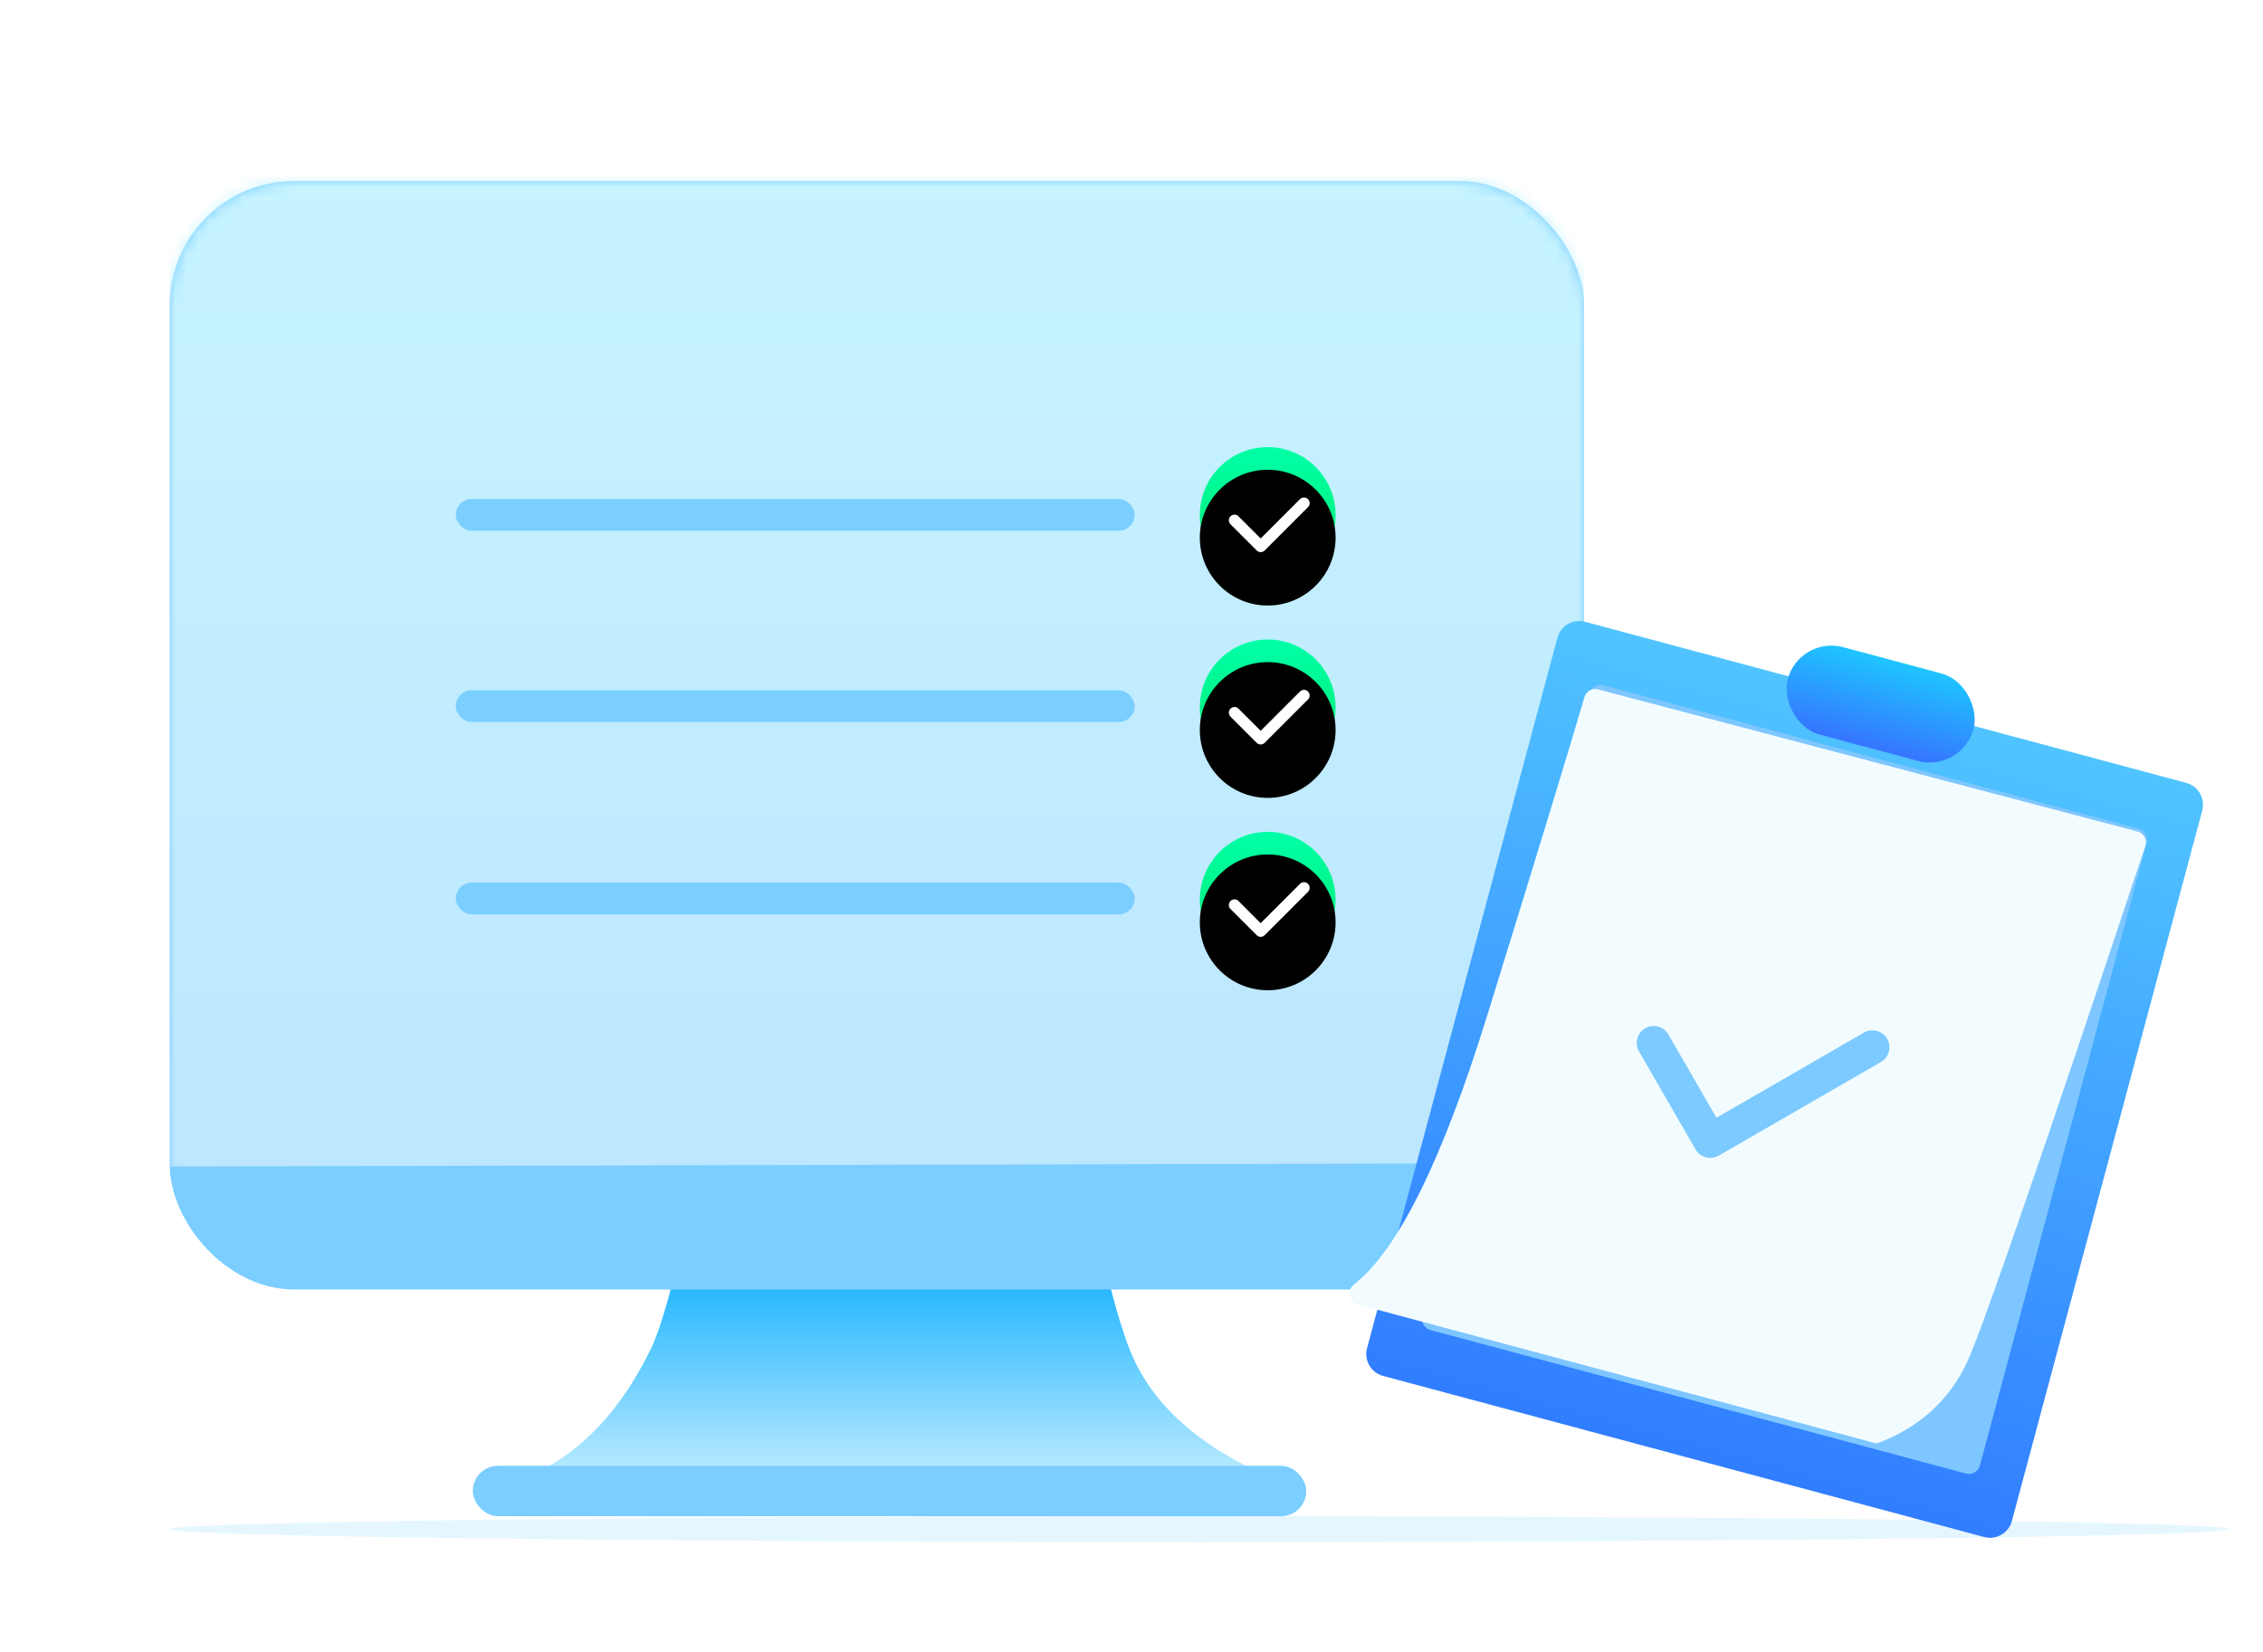 <?xml version="1.0" encoding="UTF-8"?>
<svg width="200px" height="146px" viewBox="0 0 200 146" version="1.1" xmlns="http://www.w3.org/2000/svg" xmlns:xlink="http://www.w3.org/1999/xlink">
    <title>Illustration/Successfully_repaired_the_Trojan_horse-no_abnormal</title>
    <defs>
        <linearGradient x1="37.209%" y1="96.847%" x2="37.209%" y2="62.956%" id="linearGradient-1">
            <stop stop-color="#B8EAFF" offset="0%"></stop>
            <stop stop-color="#25B7FF" offset="100%"></stop>
        </linearGradient>
        <rect id="path-2" x="0" y="0" width="125" height="97.962" rx="11"></rect>
        <linearGradient x1="50%" y1="0%" x2="50%" y2="100%" id="linearGradient-4">
            <stop stop-color="#C7F4FF" offset="0%"></stop>
            <stop stop-color="#BDE6FF" offset="100%"></stop>
        </linearGradient>
        <linearGradient x1="50%" y1="2.105%" x2="50%" y2="100%" id="linearGradient-5">
            <stop stop-color="#00FFA6" offset="0%"></stop>
            <stop stop-color="#00EB6B" offset="100%"></stop>
        </linearGradient>
        <circle id="path-6" cx="6" cy="6" r="6"></circle>
        <filter x="-25.0%" y="-25.0%" width="150.0%" height="150.0%" filterUnits="objectBoundingBox" id="filter-7">
            <feGaussianBlur stdDeviation="2" in="SourceAlpha" result="shadowBlurInner1"></feGaussianBlur>
            <feOffset dx="0" dy="2" in="shadowBlurInner1" result="shadowOffsetInner1"></feOffset>
            <feComposite in="shadowOffsetInner1" in2="SourceAlpha" operator="arithmetic" k2="-1" k3="1" result="shadowInnerInner1"></feComposite>
            <feColorMatrix values="0 0 0 0 1   0 0 0 0 1   0 0 0 0 1  0 0 0 0.33 0" type="matrix" in="shadowInnerInner1"></feColorMatrix>
        </filter>
        <linearGradient x1="50%" y1="0%" x2="50%" y2="100%" id="linearGradient-8">
            <stop stop-color="#00FFA6" offset="2.105%"></stop>
            <stop stop-color="#00EB6B" offset="100%"></stop>
        </linearGradient>
        <circle id="path-9" cx="6" cy="6" r="6"></circle>
        <filter x="-25.0%" y="-25.0%" width="150.0%" height="150.0%" filterUnits="objectBoundingBox" id="filter-10">
            <feGaussianBlur stdDeviation="2" in="SourceAlpha" result="shadowBlurInner1"></feGaussianBlur>
            <feOffset dx="0" dy="2" in="shadowBlurInner1" result="shadowOffsetInner1"></feOffset>
            <feComposite in="shadowOffsetInner1" in2="SourceAlpha" operator="arithmetic" k2="-1" k3="1" result="shadowInnerInner1"></feComposite>
            <feColorMatrix values="0 0 0 0 1   0 0 0 0 1   0 0 0 0 1  0 0 0 0.33 0" type="matrix" in="shadowInnerInner1"></feColorMatrix>
        </filter>
        <circle id="path-11" cx="6" cy="6" r="6"></circle>
        <filter x="-25.0%" y="-25.0%" width="150.0%" height="150.0%" filterUnits="objectBoundingBox" id="filter-12">
            <feGaussianBlur stdDeviation="2" in="SourceAlpha" result="shadowBlurInner1"></feGaussianBlur>
            <feOffset dx="0" dy="2" in="shadowBlurInner1" result="shadowOffsetInner1"></feOffset>
            <feComposite in="shadowOffsetInner1" in2="SourceAlpha" operator="arithmetic" k2="-1" k3="1" result="shadowInnerInner1"></feComposite>
            <feColorMatrix values="0 0 0 0 1   0 0 0 0 1   0 0 0 0 1  0 0 0 0.33 0" type="matrix" in="shadowInnerInner1"></feColorMatrix>
        </filter>
        <filter x="-19.0%" y="-16.5%" width="138.0%" height="133.0%" filterUnits="objectBoundingBox" id="filter-13">
            <feOffset dx="0" dy="2" in="SourceAlpha" result="shadowOffsetOuter1"></feOffset>
            <feGaussianBlur stdDeviation="2" in="shadowOffsetOuter1" result="shadowBlurOuter1"></feGaussianBlur>
            <feColorMatrix values="0 0 0 0 0   0 0 0 0 0.694   0 0 0 0 1  0 0 0 0.231 0" type="matrix" in="shadowBlurOuter1" result="shadowMatrixOuter1"></feColorMatrix>
            <feMerge>
                <feMergeNode in="shadowMatrixOuter1"></feMergeNode>
                <feMergeNode in="SourceGraphic"></feMergeNode>
            </feMerge>
        </filter>
        <linearGradient x1="50%" y1="-1.42108547e-12%" x2="50%" y2="100%" id="linearGradient-14">
            <stop stop-color="#50C4FF" offset="0%"></stop>
            <stop stop-color="#317DFF" offset="100%"></stop>
        </linearGradient>
        <linearGradient x1="39.838%" y1="0%" x2="39.838%" y2="100%" id="linearGradient-15">
            <stop stop-color="#1EC5FF" offset="0%"></stop>
            <stop stop-color="#3675FF" offset="100%"></stop>
        </linearGradient>
    </defs>
    <g id="Illustration/Successfully_repaired_the_Trojan_horse-no_abnormal" stroke="none" stroke-width="1" fill="none" fill-rule="evenodd">
        <g id="编组-2" transform="translate(15, 16)">
            <path d="M77.369,66.282 C80.228,85.536 82.714,97.855 84.826,103.237 C86.995,108.762 92.201,112.941 100.446,115.774 L26.786,115.774 C33.594,114.918 38.835,110.74 42.509,103.237 C44.357,99.463 47.01,87.145 50.469,66.282 L77.369,66.282 Z" id="三角形" fill="url(#linearGradient-1)"></path>
            <rect id="矩形" fill="#7BCEFF" x="26.786" y="113.547" width="73.661" height="4.453" rx="2.226"></rect>
            <mask id="mask-3" fill="white">
                <use xlink:href="#path-2"></use>
            </mask>
            <use id="蒙版" fill="#7BCEFF" xlink:href="#path-2"></use>
            <path d="M7.981,-1.122 L116.981,-1.385 C121.399,-1.396 124.989,2.177 125,6.595 C125,6.602 125,6.608 125,6.615 L125,86.793 L125,86.793 L0,87.095 L0,6.878 C1.2361997e-15,2.468 3.57,-1.111 7.981,-1.122 Z" id="矩形" fill="url(#linearGradient-4)" mask="url(#mask-3)"></path>
            <g id="编组" mask="url(#mask-3)">
                <g transform="translate(25.281, 23.516)">
                    <rect id="矩形" fill="#7BCFFF" x="0" y="4.58" width="60" height="2.81" rx="1.405"></rect>
                    <rect id="矩形" fill="#7BCFFF" x="0" y="21.484" width="60" height="2.81" rx="1.405"></rect>
                    <rect id="矩形" fill="#7BCFFF" x="0" y="38.484" width="60" height="2.81" rx="1.405"></rect>
                    <g id="编组-3" stroke-width="1" fill="none" transform="translate(65.757, 0)">
                        <g id="椭圆形" transform="translate(6, 6) rotate(-360) translate(-6, -6) ">
                            <use fill="url(#linearGradient-5)" fill-rule="evenodd" xlink:href="#path-6"></use>
                            <use fill="black" fill-opacity="1" filter="url(#filter-7)" xlink:href="#path-6"></use>
                        </g>
                        <polyline id="路径" stroke="#FFFFFF" stroke-linecap="round" stroke-linejoin="round" transform="translate(6.136, 5.708) rotate(-315) translate(-6.136, -5.708) " points="4.5 8.416 7.772 8.416 7.772 3"></polyline>
                    </g>
                    <g id="编组-3备份" stroke-width="1" fill="none" transform="translate(65.757, 17)">
                        <g id="椭圆形" transform="translate(6, 6) rotate(-360) translate(-6, -6) ">
                            <use fill="url(#linearGradient-8)" fill-rule="evenodd" xlink:href="#path-9"></use>
                            <use fill="black" fill-opacity="1" filter="url(#filter-10)" xlink:href="#path-9"></use>
                        </g>
                        <polyline id="路径" stroke="#FFFFFF" stroke-linecap="round" stroke-linejoin="round" transform="translate(6.136, 5.708) rotate(-315) translate(-6.136, -5.708) " points="4.5 8.416 7.772 8.416 7.772 3"></polyline>
                    </g>
                    <g id="编组-3备份-2" stroke-width="1" fill="none" transform="translate(65.757, 34)">
                        <g id="椭圆形" transform="translate(6, 6) rotate(-360) translate(-6, -6) ">
                            <use fill="url(#linearGradient-8)" fill-rule="evenodd" xlink:href="#path-11"></use>
                            <use fill="black" fill-opacity="1" filter="url(#filter-12)" xlink:href="#path-11"></use>
                        </g>
                        <polyline id="路径" stroke="#FFFFFF" stroke-linecap="round" stroke-linejoin="round" transform="translate(6.136, 5.708) rotate(-315) translate(-6.136, -5.708) " points="4.5 8.416 7.772 8.416 7.772 3"></polyline>
                    </g>
                </g>
            </g>
        </g>
        <ellipse id="椭圆形" fill-opacity="0.366" fill="#B7E5FF" cx="106" cy="135.143" rx="91" ry="1.143"></ellipse>
        <g id="编组-5" filter="url(#filter-13)" transform="translate(156.689, 91.112) rotate(-345) translate(-156.689, -91.112) translate(125.081, 54.743)">
            <path d="M6.216,3.738 L61.216,3.738 C62.32,3.738 63.216,4.634 63.216,5.738 L63.216,70.738 C63.216,71.843 62.32,72.738 61.216,72.738 L6.216,72.738 C5.111,72.738 4.216,71.843 4.216,70.738 L4.216,5.738 C4.216,4.634 5.111,3.738 6.216,3.738 Z" id="矩形" fill="url(#linearGradient-14)" transform="translate(33.716, 38.238) rotate(-360) translate(-33.716, -38.238) "></path>
            <path d="M9.216,8.738 L58.216,8.738 C58.768,8.738 59.216,9.186 59.216,9.738 L59.216,66.738 C59.216,67.291 58.768,67.738 58.216,67.738 L9.216,67.738 C8.664,67.738 8.216,67.291 8.216,66.738 L8.216,9.738 C8.216,9.186 8.664,8.738 9.216,8.738 Z" id="矩形" fill="#7EC6FF" transform="translate(33.716, 38.238) rotate(-360) translate(-33.716, -38.238) "></path>
            <path d="M8.876,9.212 L58.166,9.004 C58.719,9.001 59.169,9.446 59.173,9.998 C59.173,10.019 59.173,10.041 59.171,10.062 C57.449,38.775 56.321,54.763 55.786,58.027 C55.169,61.79 53.211,64.853 49.911,67.216 L2.428,67.216 C1.876,67.216 1.428,66.768 1.428,66.216 C1.428,65.999 1.499,65.787 1.63,65.614 C4.604,61.673 6.349,52.97 6.866,39.507 C7.431,24.804 7.769,15.03 7.881,10.185 C7.895,9.645 8.335,9.214 8.876,9.212 Z" id="矩形" fill="#F2FCFF" transform="translate(29.617, 38.108) rotate(-360) translate(-29.617, -38.108) "></path>
            <polyline id="路径" stroke="#7CCAFF" stroke-width="3" stroke-linecap="round" stroke-linejoin="round" transform="translate(31.091, 35.805) rotate(-315) translate(-31.091, -35.805) " points="26.091 44.081 36.091 44.081 36.091 27.53"></polyline>
            <rect id="矩形" fill="url(#linearGradient-15)" transform="translate(33.325, 4) rotate(-360) translate(-33.325, -4) " x="24.825" y="4.54747351e-13" width="17" height="8" rx="4"></rect>
        </g>
    </g>
</svg>